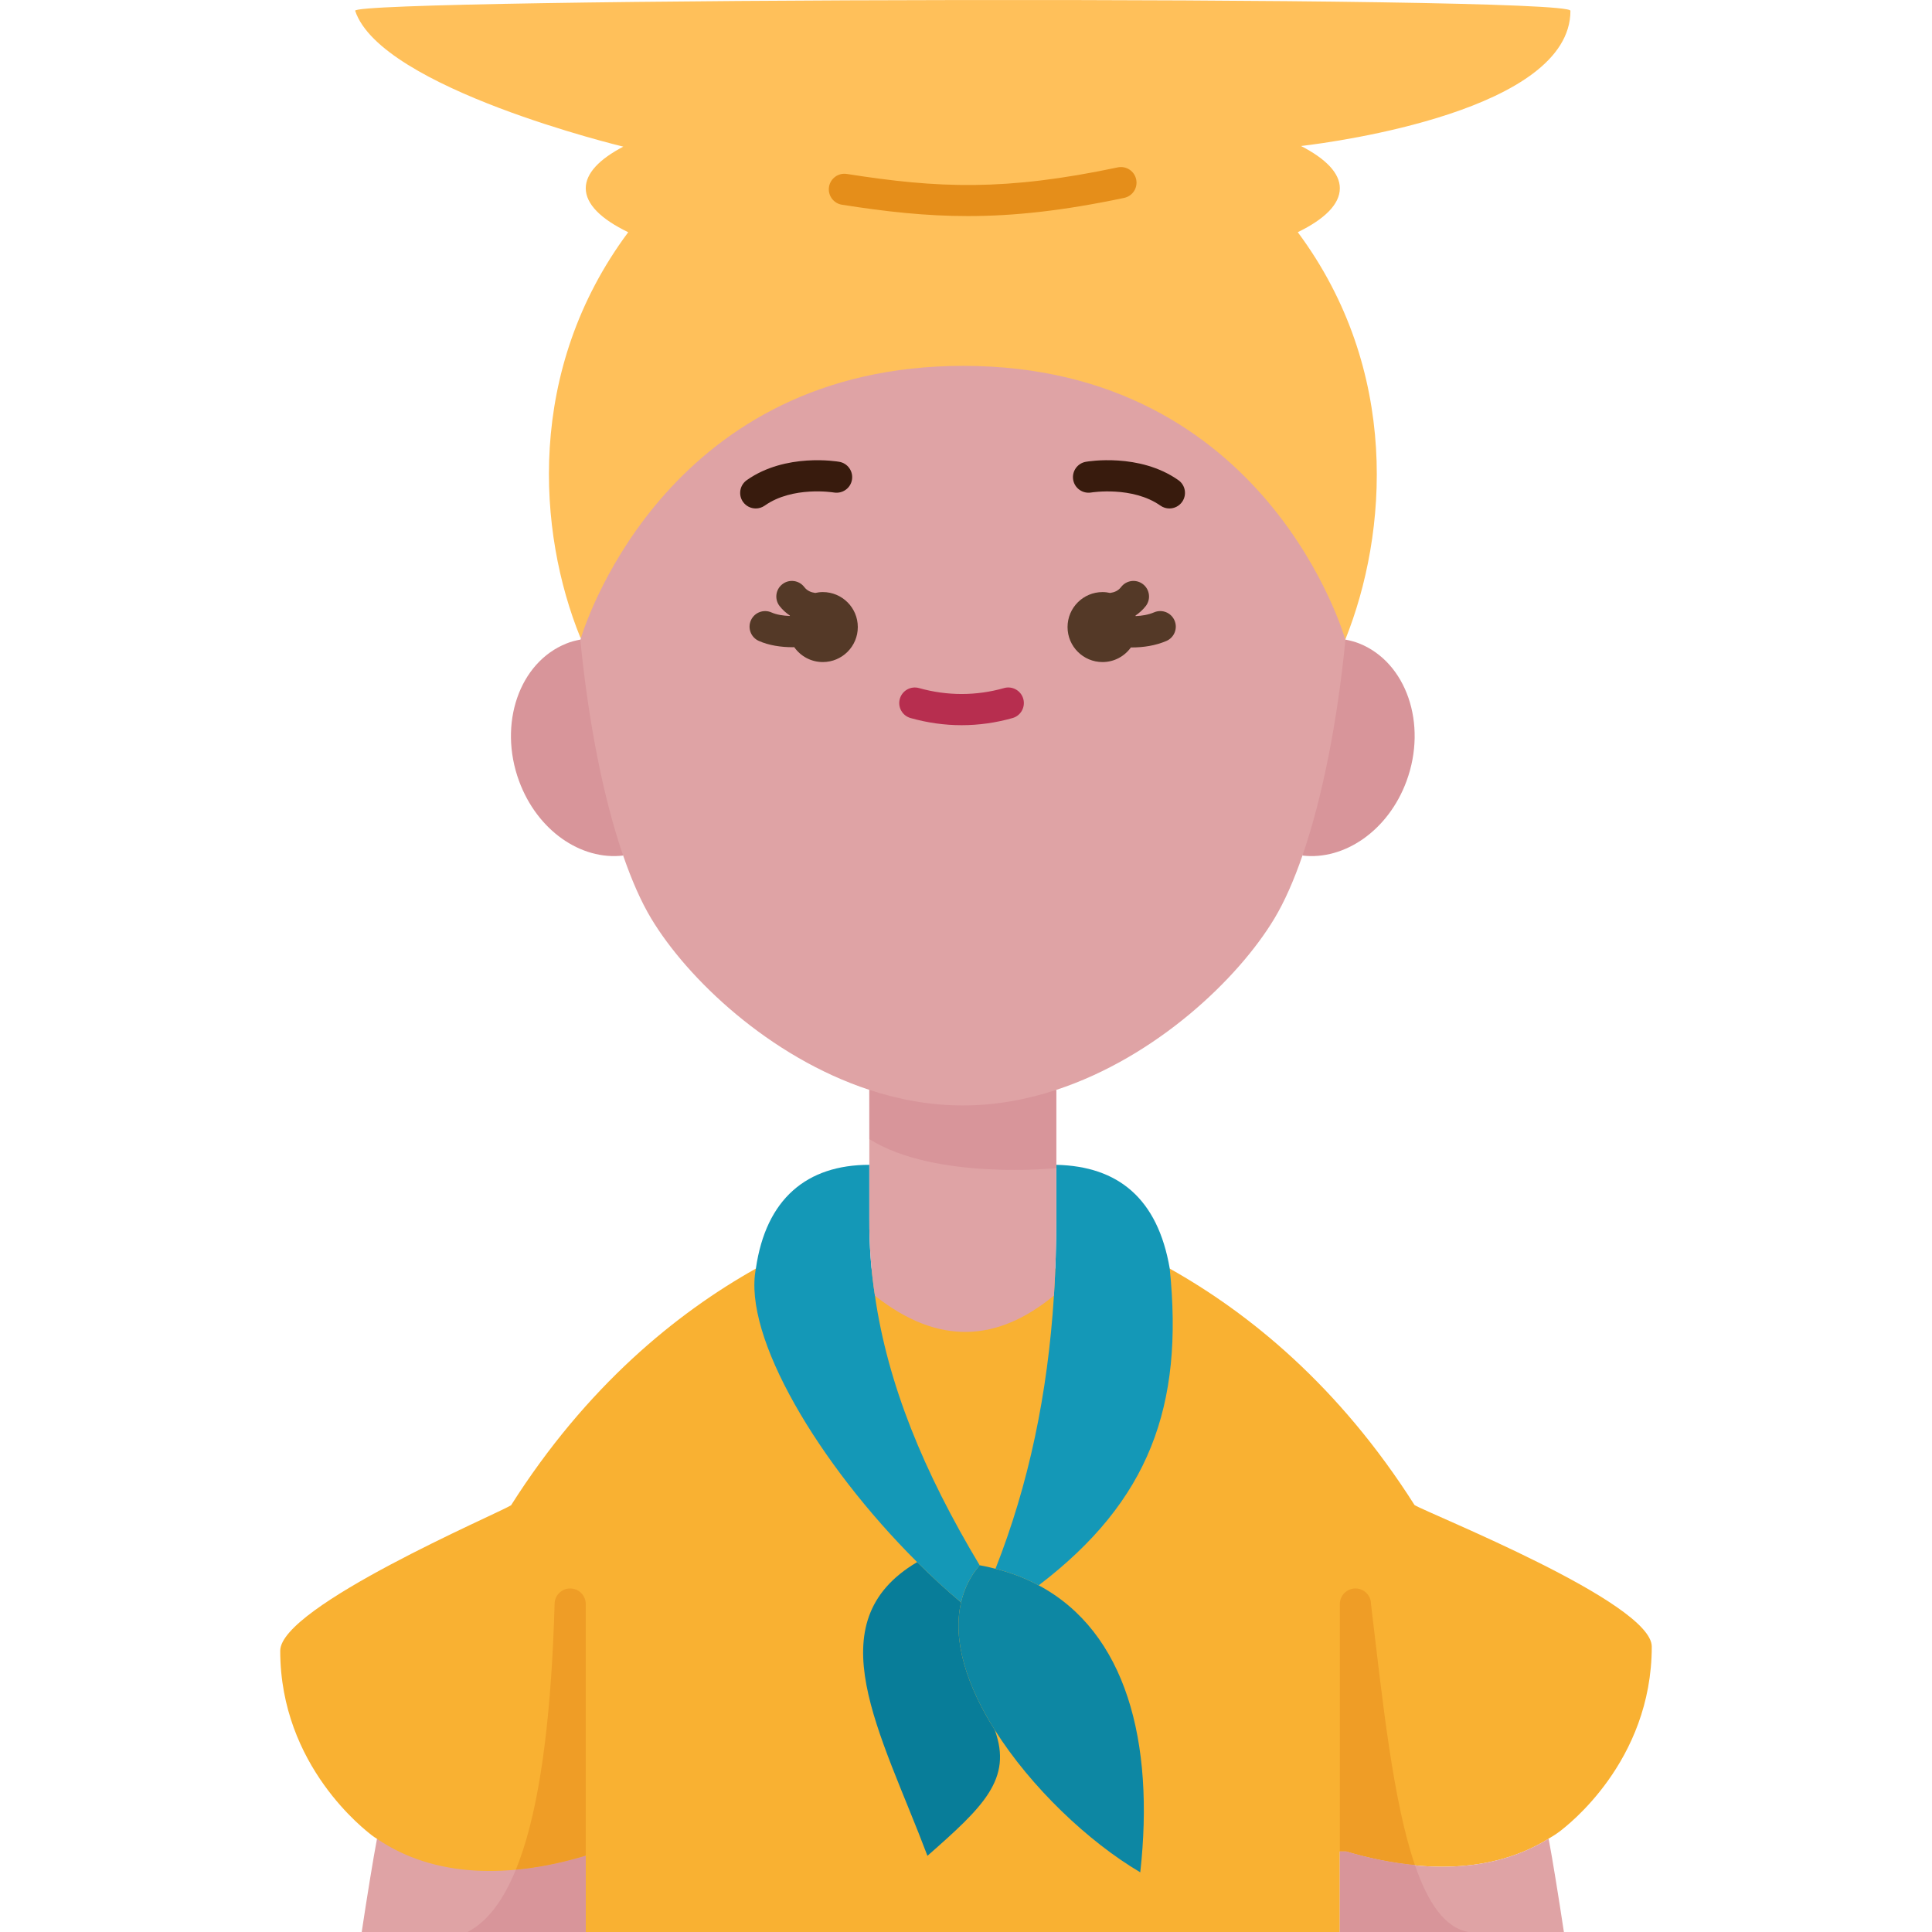 <svg id="Flat" enable-background="new 0 0 88.03 124.002" height="512" viewBox="0 0 88.03 124.002" width="512" xmlns="http://www.w3.org/2000/svg"><g><path d="m19.61 119.102v4.9h-14.38c.33-2.19.74-4.72.98-5.98 4.197.397 8.994.631 13.4 1.08z" fill="#dfa3a5"/><path d="m30.53 81.422c-5.1 2.86-10.87 7.55-15.72 15.2 0 0 0 0-.01 0-.87.54-14.8 6.49-14.8 9.33 0 7.43 5.53 11.56 5.86 11.83.11.08.23.17.35.24 3.73 2.54 8.58 2.53 13.4 1.08v4.9h48.4v-5.17h.41c4.65 1.39 9.31 1.46 12.99-.82.26-.15.52-.32.77-.51.33-.27 5.85-4.39 5.85-11.82 0-2.84-14.35-8.54-15.22-9.08-.01-.01-.01-.01-.01-.01-4.85-7.64-10.61-12.31-15.71-15.17z" fill="#f9b132"/><path d="m43.7 102.842c-.58 2.46.39 5.39 2.16 8.19 1.16 3.16-.75 4.94-4.32 8.08-3-7.95-7.22-14.98-.66-18.85.96.95 1.81 1.74 2.81 2.58z" fill="#087d99"/><path d="m43.7 102.842c.19-.86.58-1.66 1.19-2.38.35.06.69.14 1.02.23 1.01.25 1.93.61 2.77 1.06 5.61 3 7.45 10.03 6.52 18.42-3.32-1.96-7.01-5.45-9.34-9.14-1.77-2.8-2.74-5.73-2.16-8.19z" fill="#0d87a3"/><path d="m38.17 83.162c.82 5.67 3.11 11.28 6.72 17.3-.61.72-1 1.52-1.19 2.38h-.01c-1-.84-1.85-1.63-2.81-2.58-6.31-6.28-11.21-14.49-10.35-18.84v-.01c.65-4.48 3.28-6.65 7.28-6.65v3.48c-.01 1.65.11 3.29.36 4.92z" fill="#1498b7"/><path d="m57.09 81.422c.91 8.81-1.3 14.91-8.41 20.33-.84-.45-1.76-.81-2.77-1.06v-.01c2.13-5.4 3.35-11.21 3.75-17.53.1-1.6.15-3.24.15-4.91v-3.48c3.98.09 6.51 2.17 7.28 6.65z" fill="#1498b7"/><path d="m82.81.692c0-1.02-78.27-.82-78 0 1.65 4.99 17.21 8.72 17.21 8.72-1.55.81-2.41 1.72-2.41 2.67 0 1.02.98 1.98 2.72 2.82v.01c-6.59 8.86-5.8 19.27-3.07 26l.04.03 49.06.11c2.73-6.81 3.54-17.28-3.05-26.15 1.73-.84 2.7-1.8 2.7-2.82 0-.97-.9-1.89-2.49-2.71 2.28-.27 17.29-2.3 17.29-8.68z" fill="#ffc05a"/><path d="m82.39 124.002h-14.38v-5.17h.41c4.65 1.39 9.31 1.46 12.99-.82.24 1.26.65 3.8.98 5.99z" fill="#dfa3a5"/><path d="m22.01 54.912c-2.7.32-5.51-1.6-6.68-4.78-1.35-3.67.01-7.62 3.04-8.83.29-.12.58-.19.89-.25 2.436 4.658 3.101 9.637 2.75 13.86z" fill="#d8959a"/><path d="m69.26 41.302c3.02 1.21 4.38 5.16 3.03 8.83-1.17 3.18-3.99 5.1-6.68 4.78-.642-4.637-.02-9.691 2.76-13.86.3.06.59.13.89.25z" fill="#d8959a"/><path d="m37.81 69.952v4.81 3.48c-.01 1.65.11 3.29.36 4.92 4.09 3.24 7.89 2.96 11.49-.01.1-1.6.15-3.24.15-4.91v-3.48-4.81z" fill="#dfa3a5"/><path d="m37.809 69.93s6.001.283 12.001.022v5.022s-7.753.805-11.998-1.861z" fill="#d8959a"/><path d="m68.36 41.052h.01c-.52 5.3-1.49 10.18-2.76 13.86-.55 1.59-1.15 2.96-1.8 4.04-2.31 3.85-7.58 8.89-14 11-1.91.63-3.93 1-6 1s-4.09-.37-6-1c-6.42-2.11-11.69-7.15-14-11-.65-1.08-1.25-2.45-1.8-4.04-1.27-3.68-2.23-8.56-2.75-13.86h.01s.01-.04.03-.11c.47-1.5 5.88-17.46 24.54-17.46 19.58 0 24.52 17.57 24.52 17.57z" fill="#dfa3a5"/><path d="m15.122 120.005c-.803 1.962-1.82 3.342-3.106 3.997h7.594v-4.9c-1.505.453-3.013.765-4.488.903z" fill="#d8959a"/><path d="m18.61 101.952c-.552 0-1 .448-1 1-.192 6.577-.801 12.025-2.029 15.797-.144.443-.297.861-.459 1.256 1.476-.138 2.983-.45 4.488-.903v-16.15c0-.552-.448-1-1-1z" fill="#ef9d26"/><path d="m72.829 119.706c-1.409-4.102-2.079-10.54-2.819-16.754 0-.552-.448-1-1-1s-1 .448-1 1v15.88h.41c1.48.443 2.958.732 4.409.874z" fill="#ef9d26"/><path d="m72.829 119.706c-1.451-.142-2.929-.431-4.409-.874h-.41v5.17h8.253c-1.514-.267-2.603-1.876-3.434-4.296z" fill="#d8959a"/><path d="m44.134 13.868c-2.698 0-5.24-.281-8.079-.728-.546-.086-.918-.598-.833-1.144.086-.545.603-.918 1.143-.832 5.849.92 10.143 1.109 17.388-.42.542-.114 1.071.231 1.185.772s-.231 1.071-.772 1.185c-3.927.828-7.073 1.167-10.032 1.167z" fill="#e58e1a"/><path d="m52.054 31.61c.026-.005 2.641-.423 4.441.843.175.123.375.182.574.182.314 0 .625-.148.819-.425.318-.452.209-1.076-.243-1.393-2.501-1.76-5.802-1.202-5.939-1.177-.544.096-.907.615-.811 1.159s.616.904 1.159.811z" fill="#381b0d"/><path d="m30.521 32.635c.199 0 .401-.06.576-.183 1.79-1.266 4.382-.851 4.441-.841.548.089 1.061-.269 1.157-.812.096-.544-.268-1.063-.812-1.158-.14-.024-3.449-.583-5.94 1.178-.451.319-.558.943-.24 1.394.195.275.504.422.818.422z" fill="#381b0d"/><path d="m46.457 44.163c-1.775.504-3.642.509-5.456 0-.532-.149-1.083.16-1.233.691-.15.532.16 1.084.691 1.233 1.079.304 2.179.458 3.271.458 1.103 0 2.204-.154 3.273-.458.531-.151.839-.704.688-1.235s-.703-.84-1.234-.689z" fill="#b72e4f"/><g fill="#543927"><path d="m56.088 39.302c-.367.157-.783.224-1.186.242-.004-.011-.006-.022-.01-.033.245-.171.473-.367.664-.616.336-.438.254-1.065-.184-1.402s-1.065-.255-1.402.184c-.19.247-.439.343-.706.38-.156-.034-.318-.056-.485-.056-1.24 0-2.246 1.006-2.246 2.246s1.006 2.246 2.246 2.246c.752 0 1.413-.373 1.821-.94.021 0 .041.003.063.003.736 0 1.515-.118 2.211-.416.508-.217.743-.805.526-1.313s-.803-.742-1.312-.525z"/><path d="m34.825 38.001c-.167 0-.328.021-.485.056-.267-.036-.517-.132-.706-.38-.336-.439-.965-.521-1.402-.184-.438.336-.521.964-.184 1.402.191.249.419.445.665.616-.003.008-.005.016-.008.024-.423-.015-.846-.08-1.174-.226-.505-.226-1.096.001-1.321.505s.001 1.096.505 1.321c.649.29 1.431.406 2.186.406.03 0 .058-.004.089-.005.406.578 1.075.957 1.835.957 1.24 0 2.246-1.006 2.246-2.246 0-1.241-1.006-2.246-2.246-2.246z"/></g></g></svg>